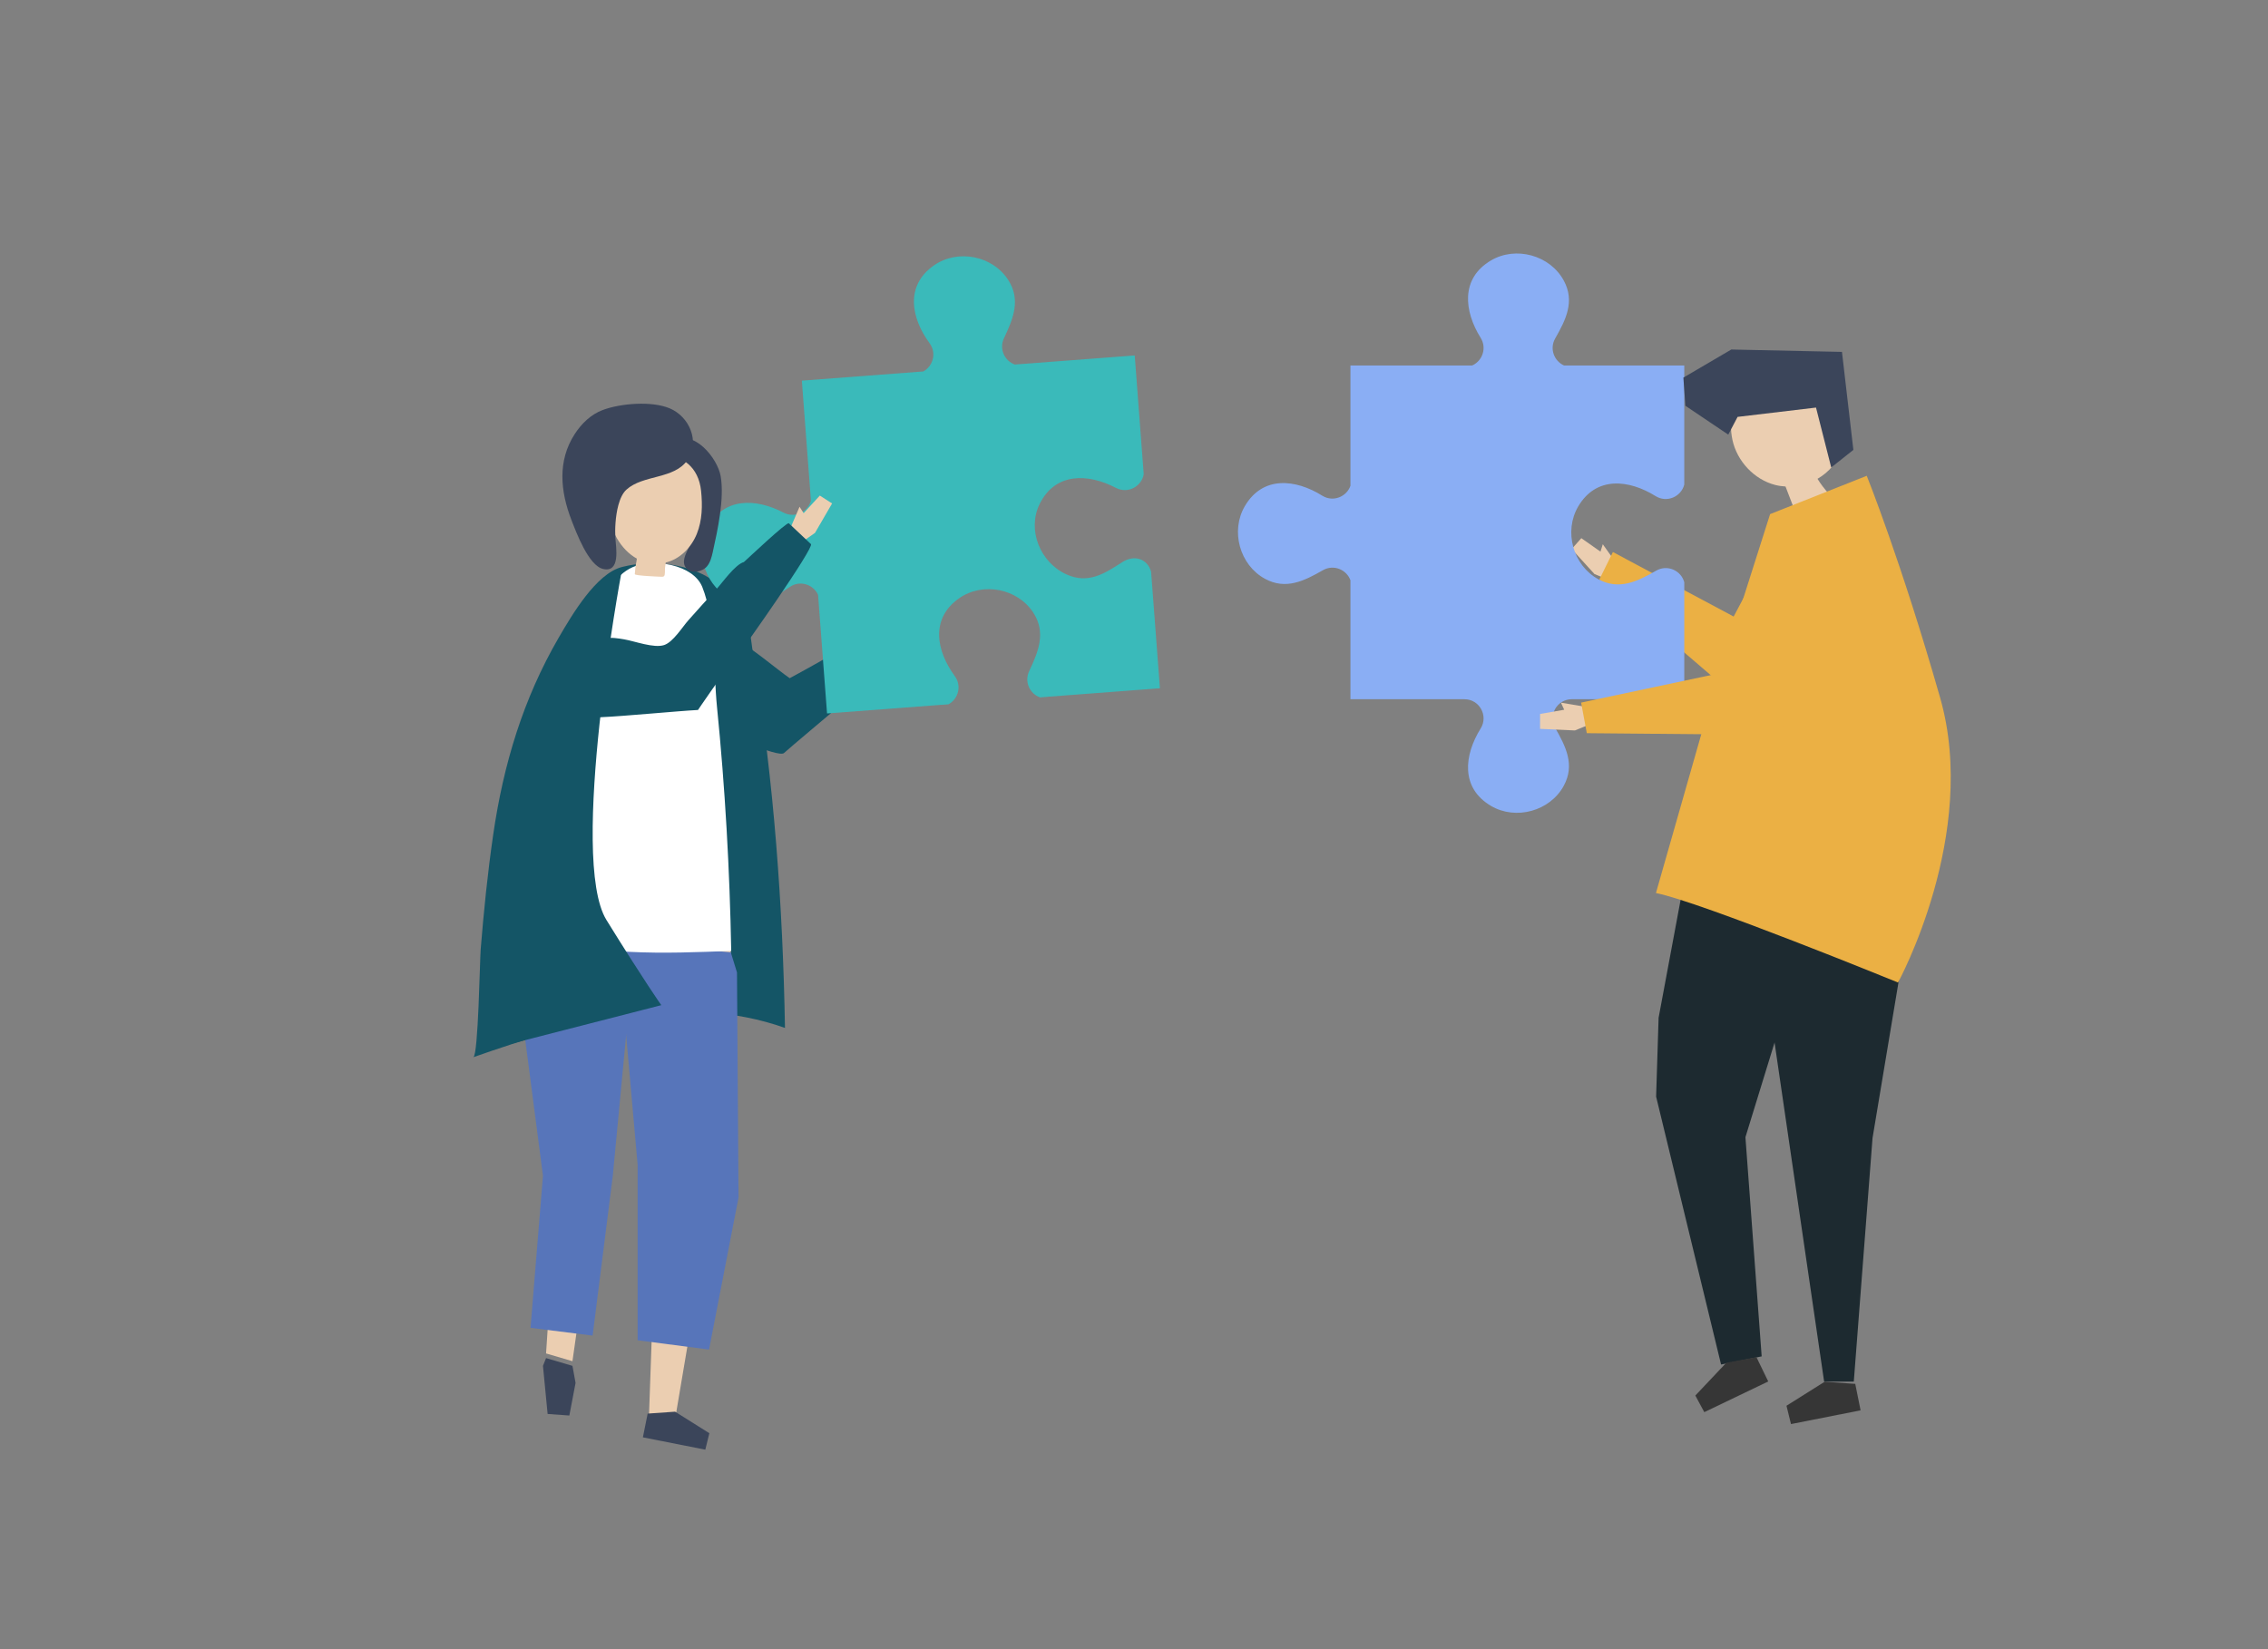 <?xml version="1.0" encoding="UTF-8" standalone="no"?>
<svg
   xmlns:dc="http://purl.org/dc/elements/1.1/"
   xmlns:cc="http://creativecommons.org/ns#"
   xmlns:rdf="http://www.w3.org/1999/02/22-rdf-syntax-ns#"
   xmlns:svg="http://www.w3.org/2000/svg"
   xmlns="http://www.w3.org/2000/svg"
   xmlns:sodipodi="http://sodipodi.sourceforge.net/DTD/sodipodi-0.dtd"
   xmlns:inkscape="http://www.inkscape.org/namespaces/inkscape"
   version="1.1"
   id="svg2"
   xml:space="preserve"
   width="1466.667"
   height="1066.667"
   viewBox="0 0 1466.667 1066.667"
   sodipodi:docname="soulmates.svg"
   inkscape:version="1.0.1 (3bc2e813f5, 2020-09-07)"><rect x="0" y="0" width="1466.667" height="1066.667" fill="#808080" stroke="none"/><defs
     id="defs6" /><sodipodi:namedview
     pagecolor="#ffffff"
     bordercolor="#666666"
     borderopacity="1"
     objecttolerance="10"
     gridtolerance="10"
     guidetolerance="10"
     inkscape:pageopacity="0"
     inkscape:pageshadow="2"
     inkscape:window-width="1920"
     inkscape:window-height="1106"
     id="namedview4"
     showgrid="false"
     inkscape:zoom="0.68906245"
     inkscape:cx="733.33337"
     inkscape:cy="533.33337"
     inkscape:window-x="-11"
     inkscape:window-y="-11"
     inkscape:window-maximized="1"
     inkscape:current-layer="g12" /><g
     id="g10"
     inkscape:groupmode="layer"
     inkscape:label="ink_ext_XXXXXX"
     transform="matrix(1.333,0,0,-1.333,0,1066.667)"><g
       id="g12"
       transform="scale(0.1)"><path
         d="m 7735.4,5216.58 -110.53,121.48 46.6,52.65 92.95,-65.29 11.21,35.81 82.71,-116.23 -41.52,-61.72 -81.42,33.3"
         style="fill:#ebceb1;fill-opacity:1;fill-rule:nonzero;stroke:none"
         id="path16" /><path
         d="m 8691.43,5539 -280.98,-528.55 -585.75,313.06 -65.91,-133.56 671.22,-576.19 638.53,672.8 -377.11,252.44"
         style="fill:#ebb044;fill-opacity:1;fill-rule:nonzero;stroke:none"
         id="path18" /><path
         d="m 4539.98,5002.93 96.43,114.82 -47.28,43.35 -83.45,-64.01 -12.84,30.88 -70.55,-108.31 43.07,-51.7 74.62,34.97"
         style="fill:#ebceb1;fill-opacity:1;fill-rule:nonzero;stroke:none"
         id="path20" /><path
         d="m 3239.93,4731.66 c 10.7,29.77 27.47,57.72 47.67,82.12 62.96,76.01 169.06,122.29 263.2,92.65 65.85,-20.74 222.97,-156.56 280.25,-195.08 0,0 161.84,86.45 305.47,173.27 19.79,11.96 294.13,184.03 297.36,179.73 l 80.21,-106.96 c 6.51,-8.63 -645.57,-549.98 -710.52,-609.13 -28.01,-25.51 -304.2,104.07 -345.62,118.74 -97.63,34.59 -221.8,55.25 -230.37,182.27 -1.9,28.07 2.83,55.94 12.35,82.39"
         style="fill:#145566;fill-opacity:1;fill-rule:nonzero;stroke:none"
         id="path22" /><path
         d="m 3023.34,5252.32 c -2.59,-0.63 -5.17,-1.29 -7.74,-1.97 -122.76,-32.43 -238.32,-227.22 -304.89,-341.83 -171.83,-295.88 -268.23,-613.55 -318.03,-956.37 -26.81,-184.6 -45.63,-370.42 -60.74,-556.47 -4.18,-51.39 -11.69,-514.95 -35.63,-523.33 245.62,85.96 494.44,165.25 749.62,201.29 255.19,36.06 518.39,27.6 762.21,-59.17 -10.27,590.68 -53.6,1195.37 -149.13,1775.79 -11.42,69.43 -16.03,142.57 -37.04,209.52 -24.19,77.09 -70.51,104.29 -127.24,154.67 -19.43,17.27 -39.01,34.63 -61.05,47.63 -116.17,68.51 -281.28,82.12 -410.34,50.24"
         style="fill:#145566;fill-opacity:1;fill-rule:nonzero;stroke:none"
         id="path24" /><path
         d="m 2513.57,3343.84 188.26,-1106.99 -52.71,-801.94 128.02,-37.64 105.43,741.68 227.67,1355.74 -596.67,-150.85"
         style="fill:#ebceb1;fill-opacity:1;fill-rule:nonzero;stroke:none"
         id="path26" /><path
         d="m 2777.14,1374.68 15.06,-82.84 -30.12,-158.15 -105.43,7.54 -22.59,233.45 15.06,37.64 128.02,-37.64"
         style="fill:#3b455a;fill-opacity:1;fill-rule:nonzero;stroke:none"
         id="path28" /><path
         d="m 3545.25,3389.01 -45.18,-941.3 -222.62,-1317.85 h -129.1 l 42.97,1219.94 -180.74,1122.06 534.67,-82.85"
         style="fill:#ebceb1;fill-opacity:1;fill-rule:nonzero;stroke:none"
         id="path30" /><path
         d="m 3275.06,1152.32 166.25,-104.51 -19.65,-79.779 -302.82,59.799 23.21,115.2 133.01,9.29"
         style="fill:#3b455a;fill-opacity:1;fill-rule:nonzero;stroke:none"
         id="path32" /><path
         d="m 3575.37,3283.59 7.53,-1091.93 -143.08,-737.99 -346.4,45.19 v 850.94 l -82.84,933.79 33.89,141.96 500.78,-44.07 30.12,-97.89"
         style="fill:#5775ba;fill-opacity:1;fill-rule:nonzero;stroke:none"
         id="path34" /><path
         d="m 2972.93,2297.09 -97.9,-775.64 -301.22,37.65 60.25,737.99 -122.73,941.32 62.48,256.03 506.2,-68.89 -107.08,-1128.46"
         style="fill:#5775ba;fill-opacity:1;fill-rule:nonzero;stroke:none"
         id="path36" /><path
         d="m 3547.35,3388.14 c -315.42,-12.23 -676.21,-28.47 -982.28,85.42 46.77,562.52 132.56,1011.51 329.25,1538.73 35.67,95.62 83.94,197.74 175.59,238.12 98.21,43.28 292.76,13.87 337.17,-96.82 64.96,-161.93 53.69,-406.72 71.16,-580.71 39.51,-393.7 61.83,-789.02 69.11,-1184.74"
         style="fill:#ffffff;fill-opacity:1;fill-rule:nonzero;stroke:none"
         id="path38" /><path
         d="m 3013.5,5217.47 c 0,0 -256.24,-1380.89 -71.18,-1679.85 185.07,-298.96 265.81,-412.84 265.81,-412.84 L 2409.56,2919.7 c 0,0 119.92,1963.22 603.94,2297.77"
         style="fill:#145566;fill-opacity:1;fill-rule:nonzero;stroke:none"
         id="path40" /><path
         d="m 7587.44,6228.77 c -47.68,21.23 -71.33,81.03 -42.79,131.04 51.66,90.54 96.71,179.69 41.7,280.88 -66.9,123.08 -232.5,168.66 -353.14,97.66 -148.79,-87.56 -130.45,-246.73 -50.17,-375.46 31.29,-50.17 7.97,-112.34 -40.82,-134.12 h -590.83 v -8 -210.07 -365.82 c -18.68,-53.5 -84.18,-80.71 -136.71,-48 -128.77,80.21 -287.96,98.45 -375.43,-50.38 -70.92,-120.68 -25.26,-286.26 97.86,-353.09 101.23,-54.95 190.35,-9.85 280.86,41.87 52.11,29.77 114.75,2.81 133.42,-48.94 v -577.07 h 552.8 c 72.94,0 117.46,-80.22 78.85,-142.12 -80.28,-128.73 -98.62,-287.9 50.17,-375.46 120.64,-70.99 286.24,-25.42 353.14,97.66 55.01,101.19 9.96,190.34 -41.7,280.88 -35.36,61.97 9.34,139.04 80.68,139.04 h 545.56 v 567.56 c -15.03,56.61 -81.31,87.6 -135.89,56.42 -90.51,-51.72 -179.64,-96.82 -280.86,-41.87 -123.12,66.83 -168.79,232.41 -97.86,353.09 87.47,148.83 246.65,130.59 375.43,50.38 55.15,-34.35 124.63,-2.68 139.18,56.17 v 342.24 227.51 8 h -583.45"
         style="fill:#8aaef4;fill-opacity:1;fill-rule:nonzero;stroke:none"
         id="path42" /><path
         d="m 4923.09,6233.26 c -49.14,17.57 -77.24,75.42 -52.56,127.44 44.69,94.18 82.88,186.48 20.4,283.23 -76.01,117.68 -244.58,150.62 -359.52,70.72 -141.75,-98.53 -111.45,-255.87 -21.68,-378.17 34.98,-47.67 16.42,-111.42 -30.59,-136.82 l -589.14,-44.59 0.61,-7.98 15.85,-209.46 27.61,-364.78 c -14.6,-54.76 -77.85,-86.84 -132.7,-58.18 -134.47,70.26 -294.57,76.43 -370.56,-78.58 -61.61,-125.68 -3.58,-287.34 124.23,-344.69 105.08,-47.15 190.55,4.55 276.9,62.95 49.71,33.62 114.21,11.45 136.73,-38.74 l 43.56,-575.41 551.21,41.71 c 1.07,0.08 2.08,-0.03 3.14,0.02 l 34.8,2.64 c 47.01,25.39 65.57,89.15 30.59,136.82 -89.77,122.3 -120.07,279.64 21.68,378.17 114.94,79.9 283.51,46.95 359.51,-70.72 62.49,-96.75 24.3,-189.05 -20.39,-283.23 -24.68,-52.03 3.41,-109.87 52.56,-127.45 l 34.61,2.63 c 1.07,0.12 2.08,0.37 3.16,0.45 l 544,41.17 -42.83,565.94 c -18.09,63.02 -81.92,83.32 -139.77,46.01 -87.59,-56.51 -165.21,-106.79 -270.28,-59.64 -127.82,57.35 -192.45,215.7 -130.84,341.39 75.98,155 236.09,148.83 370.55,78.57 57.59,-30.09 124.49,6.73 134.55,66.5 l -25.83,341.28 -17.17,226.86 -0.6,7.97 -581.79,-44.03"
         style="fill:#3ababa;fill-opacity:1;fill-rule:nonzero;stroke:none"
         id="path44" /><path
         d="M 8782.74,3744.65 V 3508.3 l -315.13,-1024.16 78.78,-1063.55 -196.95,-39.4 -315.13,1299.9 12.06,382.45 145.51,780 590.86,-98.89"
         style="fill:#1d2a30;fill-opacity:1;fill-rule:nonzero;stroke:none"
         id="path46" /><path
         d="M 8532.76,3464.8 8849.4,1298.31 h 143.93 l 90.9,1181.72 196.96,1181.73 -748.43,-196.96"
         style="fill:#1d2a30;fill-opacity:1;fill-rule:nonzero;stroke:none"
         id="path48" /><path
         d="m 8374.93,1389.77 -150.35,-159.13 43.43,-80.65 310.23,148.91 -57.14,117.89 -146.17,-27.02"
         style="fill:#363636;fill-opacity:1;fill-rule:nonzero;stroke:none"
         id="path50" /><path
         d="m 8852.07,1297.63 -185.33,-116.52 21.9,-88.95 337.59,66.68 -25.87,128.42 -148.29,10.37"
         style="fill:#363636;fill-opacity:1;fill-rule:nonzero;stroke:none"
         id="path52" /><path
         d="m 8398.54,6016.34 c 123.03,-9.05 238.07,91.98 359.16,66.89 78.74,-16.3 140.89,-86.13 164.92,-164.83 11.2,-36.69 15.17,-76.67 4.21,-113.15 -7.12,-23.67 -20.23,-45.01 -35.68,-63.97 -20.65,-25.34 -45.9,-46.41 -73.93,-62.58 15.39,-24.81 33.04,-48.24 52.66,-69.87 -56.74,-21.73 -113.48,-43.46 -170.22,-65.2 -12.54,32.61 -25.08,65.22 -37.62,97.82 -17.06,0.94 -34.06,3.37 -50.72,7.7 -100.74,26.13 -184.26,114.37 -206.73,218.38 -10.52,48.73 -8.5,99.12 -6.05,148.81"
         style="fill:#ebceb1;fill-opacity:1;fill-rule:nonzero;stroke:none"
         id="path54" /><path
         d="m 8429.61,5979.22 380.42,45.2 73.83,-290.59 107.43,85.25 -55.35,475.49 -536.88,11.56 -232.47,-136.37 9.84,-136.66 207.86,-139.93 45.32,86.05"
         style="fill:#3b455a;fill-opacity:1;fill-rule:nonzero;stroke:none"
         id="path56" /><path
         d="m 8587.31,5507.45 468.82,185.98 c 0,0 166.62,-413.85 356.03,-1076.77 189.4,-662.93 -204.23,-1381.98 -204.23,-1381.98 0,0 -959.99,392.11 -1174.47,434.2 l 271.25,950.1 282.6,888.47"
         style="fill:#ebb044;fill-opacity:1;fill-rule:nonzero;stroke:none"
         id="path58" /><path
         d="m 7640.44,4457.77 -169.12,7.63 0.11,72.42 116.97,20.42 -15.84,34.28 143.92,-24.16 10.05,-75.3 -86.09,-35.29"
         style="fill:#ebceb1;fill-opacity:1;fill-rule:nonzero;stroke:none"
         id="path60" /><path
         d="m 8699.93,5347.6 -285.91,-597.01 -743.53,-157.71 27.58,-148.4 919.11,-8.38 514.02,651.82 -431.27,259.68"
         style="fill:#ebb044;fill-opacity:1;fill-rule:nonzero;stroke:none"
         id="path62" /><path
         d="m 3383.08,5562.27 c 25.39,-74.29 -11.32,-153.51 -43.59,-221.23 -13.18,-27.66 -33.97,-66.38 -11.46,-94.43 25.21,-31.39 80.05,-19.45 102.27,7.89 15.68,19.3 22.08,44.07 27.4,68.15 23.86,107.86 57.13,258.93 38.63,368.22 -14.83,87.62 -132.06,234.66 -234.03,168.5 -18.51,-12.03 -29.28,-32.33 -38.3,-52.14 -5.37,-11.84 -10.49,-24.18 -10.65,-37.12 -0.62,-51.6 47.73,-60.32 81.12,-84.88 41.18,-30.28 72.4,-75.52 88.61,-122.96"
         style="fill:#3b455a;fill-opacity:1;fill-rule:nonzero;stroke:none"
         id="path64" /><path
         d="m 3228.45,5272.23 c 70.52,16.19 125.65,73.88 152.15,139.59 26.49,65.7 27.88,138.55 20.55,208.79 -24.38,233.71 -322.74,218.7 -423.77,39.58 -88.05,-156.11 46.04,-435.02 251.07,-387.96"
         style="fill:#ebceb1;fill-opacity:1;fill-rule:nonzero;stroke:none"
         id="path66" /><path
         d="m 2999.84,5550.93 c -14.7,-54.38 -17.13,-120.39 -14.4,-160.25 3.1,-45.43 25.36,-168.89 -59.62,-149.34 -70.86,16.32 -130.5,178.25 -153.05,236.16 -54.79,140.72 -68.77,288.63 15.54,418.63 32.86,50.67 78.68,95.37 136.17,116.66 86.45,32.01 236.77,44.89 324.8,7.73 95.94,-40.5 146.83,-161.59 86.47,-250 -64.92,-95.09 -215.62,-70.72 -296.84,-144.39 -18.02,-16.34 -30.59,-43.84 -39.07,-75.2"
         style="fill:#3b455a;fill-opacity:1;fill-rule:nonzero;stroke:none"
         id="path68" /><path
         d="m 3232.34,5296.94 c -2.11,-17.77 -4.22,-35.53 -6.33,-53.31 -0.97,-8.14 1.63,-30.95 -4.48,-37.05 -3.19,-3.18 -8.33,-3.24 -12.88,-3.08 -13.03,0.44 -129.71,4.91 -129.12,12.68 1.6,20.86 3.63,41.34 8.07,61.53 3.59,16.32 2.91,46.32 11.02,59.21 20.8,-12.14 41.8,-18.89 65.47,-23.55 22.84,-4.49 45.76,-8.59 68.74,-12.3 -0.16,-1.37 -0.32,-2.75 -0.49,-4.13"
         style="fill:#ebceb1;fill-opacity:1;fill-rule:nonzero;stroke:none"
         id="path70" /><path
         d="m 3953.72,5416.28 83.07,142.94 -59.55,38.17 -78.56,-85.29 -19.79,31.12 -56.18,-130.98 56.54,-48.03 74.47,52.07"
         style="fill:#ebceb1;fill-opacity:1;fill-rule:nonzero;stroke:none"
         id="path72" /><path
         d="m 3608.9,5274.95 c 16.9,15.05 208.49,196.09 217.97,188.02 l 107.33,-101.06 c 16.31,-17.2 -324.77,-503.33 -357.3,-542.07 -71.64,-85.3 -190.7,-262.71 -190.7,-262.71 -96.41,-4.97 -369.42,-31.09 -465.89,-34.83 -38.86,-1.51 -123.7,-21.43 -156.81,-2.37 -41.99,24.18 -40.68,102.73 -33.42,142.24 14.88,81.05 61.38,155.87 127.45,205.11 23.74,17.67 50.45,32.36 79.61,37.47 30.04,5.27 60.83,0.13 90.9,-4.99 51.01,-8.7 143.97,-43.96 193.65,-27.78 43.93,14.31 88.4,87.64 118.49,121.16 44.39,49.45 88.2,99.42 133.54,148 31,33.23 91.3,121.11 135.18,133.81"
         style="fill:#145566;fill-opacity:1;fill-rule:nonzero;stroke:none"
         id="path74" /></g></g></svg>
